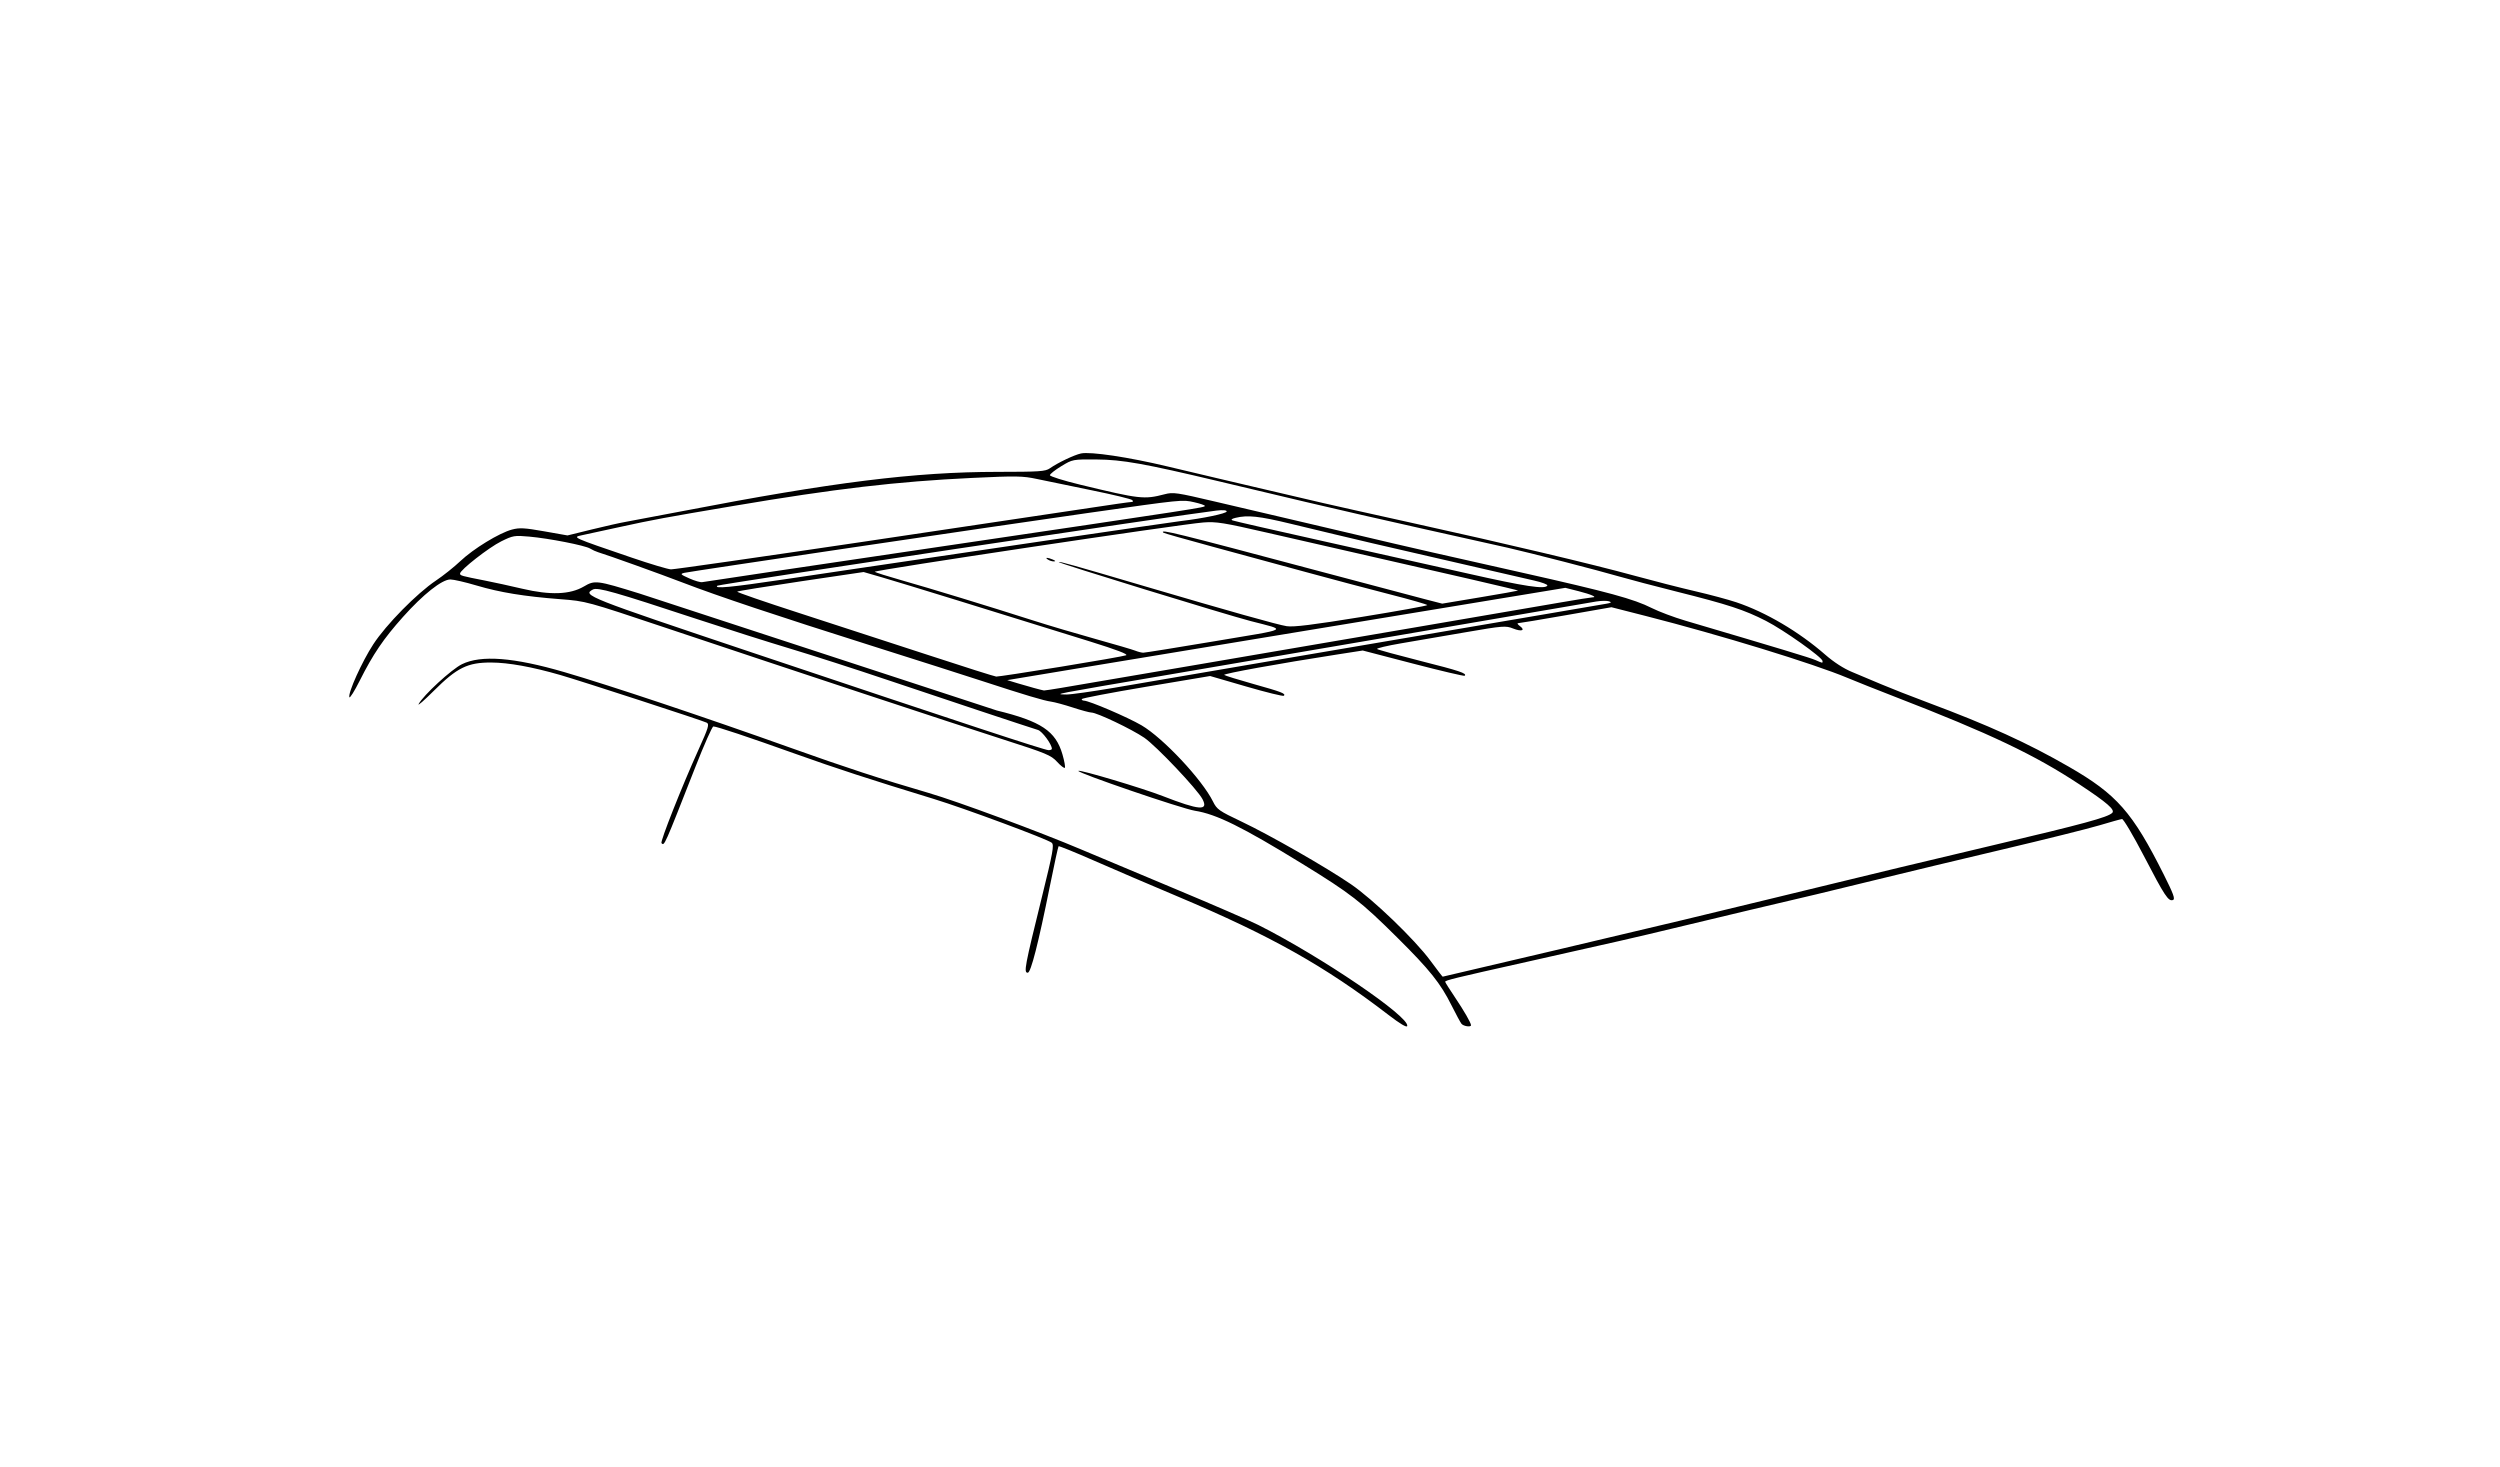 <?xml version="1.0" encoding="UTF-8" standalone="no"?>
<!-- Created with Inkscape (http://www.inkscape.org/) -->

<svg
   xmlns:dc="http://purl.org/dc/elements/1.1/"
   xmlns:cc="http://creativecommons.org/ns#"
   xmlns:rdf="http://www.w3.org/1999/02/22-rdf-syntax-ns#"
   xmlns:svg="http://www.w3.org/2000/svg"
   xmlns="http://www.w3.org/2000/svg"
   xmlns:sodipodi="http://sodipodi.sourceforge.net/DTD/sodipodi-0.dtd"
   xmlns:inkscape="http://www.inkscape.org/namespaces/inkscape"
   width="451.556mm"
   height="264.936mm"
   viewBox="0 0 1600 938.75"
   id="svg2"
   version="1.1"
   inkscape:version="0.91 r13725"
   inkscape:export-filename="/Users/mariachapa/Google Drive/AnimationistGirl/Freelance 2017/Upwork/36 Emilio Sole/Revs/sketch3.png"
   inkscape:export-xdpi="90"
   inkscape:export-ydpi="90"
   sodipodi:docname="cross-bars-side-rails.svg">
  <defs
     id="defs4" />
  <sodipodi:namedview
     id="base"
     pagecolor="#ffffff"
     bordercolor="#666666"
     borderopacity="1.0"
     inkscape:pageopacity="0.0"
     inkscape:pageshadow="2"
     inkscape:zoom="0.51312502"
     inkscape:cx="543.00707"
     inkscape:cy="469.37497"
     inkscape:document-units="px"
     inkscape:current-layer="layer1"
     showgrid="false"
     fit-margin-top="0"
     fit-margin-left="0"
     fit-margin-right="0"
     fit-margin-bottom="0"
     inkscape:window-width="1320"
     inkscape:window-height="831"
     inkscape:window-x="1093"
     inkscape:window-y="100"
     inkscape:window-maximized="0" />
  <g
     inkscape:groupmode="layer"
     id="layer1"
     inkscape:label="cross bars 1">
    <path
       style="fill:#000000"
       d="m 888.653,649.567 c -40.651,-31.222 -75.409,-50.754 -134.886,-75.795 -17.381,-7.318 -41.535,-17.672 -53.676,-23.008 -12.141,-5.337 -22.315,-9.462 -22.61,-9.167 -0.295,0.295 -2.824,11.906 -5.62,25.804 -7.32,36.376 -12.115,55.144 -14.09,55.144 -2.698,0 -2.027,-3.579 9.252,-49.302 6.837,-27.718 7.679,-32.377 6.112,-33.849 -2.318,-2.179 -55.496,-21.944 -75.543,-28.078 -41.11,-12.578 -62.058,-19.405 -88.248,-28.762 -30.696,-10.967 -50.672,-17.635 -52.798,-17.625 -0.727,0.004 -5.868,11.587 -11.424,25.741 -20.275,51.654 -19.901,50.815 -21.783,48.933 -0.933,-0.933 13.159,-36.512 23.606,-59.6 6.542,-14.459 7.166,-16.516 5.304,-17.505 -2.416,-1.283 -80.203,-26.608 -93.632,-30.484 -18.078,-5.217 -33.162,-7.947 -44.193,-7.996 -15.167,-0.068 -21.91,3.253 -36.82,18.135 -6.105,6.093 -10.473,9.907 -9.706,8.474 3.044,-5.687 21.02,-22.235 27.729,-25.526 12.252,-6.01 33.103,-4.401 65.532,5.056 29.23,8.524 89.778,28.779 144.911,48.474 35.224,12.584 57.537,19.878 88.345,28.882 18.421,5.384 71.147,24.926 97.878,36.278 10.137,4.305 37.405,15.748 60.595,25.429 23.19,9.681 46.754,19.91 52.365,22.731 40.051,20.137 97.272,58.986 95.355,64.739 -0.353,1.058 -4.594,-1.469 -11.955,-7.122 z m 46.731,5.709 c -0.704,-0.874 -3.569,-6.165 -6.366,-11.758 -7.16,-14.318 -13.955,-22.81 -34.815,-43.515 -23.262,-23.088 -29.698,-28.088 -60.638,-47.103 -38.501,-23.662 -55.103,-31.868 -68.815,-34.014 -8.314,-1.301 -75.762,-24.387 -74.611,-25.538 0.91,-0.91 40.832,11.004 53.863,16.075 23.682,9.215 29.599,9.682 25.583,2.017 -3.311,-6.32 -29.636,-34.09 -37.25,-39.294 -8.025,-5.486 -30.325,-16.106 -33.841,-16.116 -1.134,-0.004 -6.472,-1.446 -11.862,-3.205 -5.39,-1.759 -11.612,-3.446 -13.827,-3.749 -4.723,-0.645 -16.863,-4.272 -44.068,-13.165 -10.837,-3.542 -42.583,-13.673 -70.549,-22.513 -61.313,-19.381 -98.611,-31.845 -120.759,-40.354 -14.9,-5.724 -48.226,-17.696 -54.659,-19.634 -1.398,-0.421 -3.686,-1.468 -5.085,-2.325 -3.268,-2.004 -26.354,-6.532 -39.086,-7.665 -9.314,-0.83 -10.282,-0.664 -17.796,3.038 -7.878,3.882 -26.378,18.346 -26.378,20.624 0,1.293 0.866,1.537 15.889,4.471 5.593,1.092 16.422,3.46 24.064,5.26 17.813,4.197 30.441,3.731 39.283,-1.45 7.076,-4.147 8.13,-4.012 35.803,4.561 l 228.497,74.792 c 28.382,6.946 37.665,13.15 42.001,28.068 1.257,4.325 1.945,8.204 1.529,8.62 -0.416,0.416 -2.654,-1.316 -4.973,-3.847 -3.852,-4.204 -6.849,-5.447 -34.579,-14.34 -32.717,-10.492 -133.942,-43.977 -215.949,-71.435 -50.703,-16.977 -50.892,-17.028 -67.297,-18.289 -23.236,-1.786 -38.737,-4.317 -53.74,-8.775 -7.144,-2.123 -14.666,-3.859 -16.717,-3.859 -5.377,0 -17.415,9.527 -30.37,24.036 -12.477,13.974 -19.069,23.692 -27.668,40.793 -3.34,6.642 -6.311,11.384 -6.603,10.539 -0.959,-2.777 8.076,-22.778 15.287,-33.839 8.242,-12.644 27.909,-32.645 40.163,-40.844 4.614,-3.088 11.595,-8.652 15.512,-12.365 8.353,-7.918 24.918,-18.057 33.059,-20.234 4.849,-1.297 8.001,-1.128 20.651,1.107 l 14.928,2.638 15.508,-3.818 c 8.529,-2.1 18.368,-4.304 21.864,-4.899 3.496,-0.595 19.798,-3.674 36.228,-6.843 96.204,-18.555 148.566,-25.086 201.445,-25.125 27.146,-0.02 30.826,-0.27 33.685,-2.285 5.013,-3.533 15.517,-8.543 19.893,-9.489 6.056,-1.309 30.528,2.354 55.203,8.262 12.198,2.921 26.754,6.37 32.347,7.665 5.593,1.295 15.031,3.513 20.974,4.927 11.021,2.623 21.564,5.091 46.397,10.859 7.69,1.786 33.431,7.54 57.202,12.786 59.609,13.156 115.25,26.358 141.862,33.661 12.306,3.377 29.939,7.888 39.186,10.025 9.247,2.137 21.077,5.317 26.289,7.066 18.825,6.319 40.051,18.832 56.864,33.52 5.484,4.791 11.827,8.887 17.16,11.08 4.653,1.913 13.037,5.44 18.63,7.836 5.593,2.397 19.035,7.669 29.872,11.716 38.938,14.543 63.804,25.864 90.251,41.088 30.714,17.68 40.725,29.059 60.803,69.112 6.178,12.323 7.359,15.59 5.849,16.169 -2.901,1.113 -5.254,-2.445 -18.624,-28.169 -6.805,-13.093 -13.102,-23.73 -13.993,-23.638 -0.891,0.091 -7.364,1.893 -14.384,4.003 -7.02,2.11 -34.763,9.028 -61.651,15.373 -26.887,6.345 -63.187,15.054 -80.665,19.354 -17.478,4.3 -34.925,8.538 -38.77,9.418 -11.589,2.653 -71.817,16.964 -91.523,21.746 -22.264,5.404 -38.455,9.113 -94.065,21.548 -46.529,10.405 -52.117,11.77 -52.117,12.731 0,0.354 2.776,4.765 6.169,9.802 5.9,8.76 10.356,16.502 10.356,17.993 0,1.374 -4.798,0.668 -6.054,-0.89 z m 63.566,-47.961 c 70.85,-16.716 90.688,-21.458 135.703,-32.44 10.137,-2.473 27.87,-6.781 39.406,-9.574 11.536,-2.792 30.412,-7.364 41.948,-10.159 11.536,-2.795 38.992,-9.334 61.015,-14.531 56.369,-13.301 71.838,-17.508 74.783,-20.337 2.042,-1.962 -3.091,-6.445 -20.759,-18.132 -28.807,-19.056 -57.382,-32.637 -118.217,-56.185 -11.186,-4.33 -24.915,-9.791 -30.508,-12.135 -21.867,-9.166 -81.17,-27.366 -128.881,-39.553 l -22.105,-5.646 -29.102,5.1 c -16.006,2.805 -29.764,5.1 -30.573,5.1 -0.809,0 -0.361,0.811 0.995,1.803 3.845,2.812 1.202,3.814 -4.277,1.621 -4.684,-1.874 -6.282,-1.749 -30.242,2.372 -13.913,2.393 -32.603,5.601 -41.533,7.129 -8.93,1.528 -15.794,3.159 -15.254,3.624 0.54,0.465 12.995,3.886 27.676,7.602 25.253,6.391 29.956,7.967 28.408,9.514 -0.362,0.362 -15.197,-3.126 -32.965,-7.752 l -32.306,-8.411 -16.525,2.569 c -36.833,5.726 -73.021,12.278 -72.131,13.058 0.52,0.456 8.849,3.045 18.507,5.753 18.334,5.14 21.052,6.188 19.66,7.58 -0.462,0.462 -11.269,-2.192 -24.016,-5.897 l -23.176,-6.737 -41.094,6.905 c -22.602,3.798 -41.094,7.341 -41.094,7.873 0,0.533 0.615,0.968 1.367,0.968 3.271,0 28.075,10.618 36.938,15.812 13.827,8.104 38.772,34.707 45.717,48.758 2.503,5.063 3.826,5.997 18.129,12.791 18.279,8.683 54.023,29.127 70.05,40.065 14.179,9.677 40.94,35.413 50.969,49.017 4.148,5.627 7.682,10.234 7.852,10.238 0.17,0.004 34.205,-7.989 75.633,-17.763 z M 673.204,479.222 c -0.064,-2.915 -6.202,-11.218 -8.906,-12.048 -6.603,-2.025 -61.856,-20.385 -96.578,-32.091 -19.925,-6.718 -47.668,-15.646 -61.651,-19.84 -13.983,-4.194 -40.867,-12.72 -59.744,-18.947 -53.283,-17.575 -63.913,-20.595 -66.892,-19 -6.866,3.674 -3.959,4.824 101.86,40.31 134.787,45.199 186.967,62.387 189.707,62.488 1.223,0.045 2.215,-0.347 2.204,-0.872 z m 39.796,-39.033 c 28.619,-4.895 68.288,-11.685 96.238,-16.471 10.137,-1.736 33.876,-5.783 52.753,-8.994 61.542,-10.468 92.219,-15.699 127.115,-21.678 18.877,-3.234 36.298,-6.212 38.715,-6.617 3.408,-0.572 3.858,-0.925 2.006,-1.575 -1.313,-0.461 -5.007,-0.415 -8.207,0.102 -6.083,0.982 -62.153,10.589 -88.444,15.154 -8.39,1.457 -28.41,4.886 -44.49,7.62 -37.068,6.303 -67.547,11.514 -96.607,16.515 -12.584,2.166 -32.605,5.596 -44.49,7.622 -75.206,12.823 -73.261,12.446 -65.095,12.616 2.65,0.055 16.378,-1.877 30.508,-4.294 z m -33.419,-0.016 c 28.953,-4.888 72.513,-12.32 89.616,-15.29 10.487,-1.821 32.224,-5.546 48.304,-8.278 45.953,-7.807 72.186,-12.295 92.794,-15.873 10.487,-1.821 30.508,-5.255 44.49,-7.632 13.983,-2.377 33.84,-5.779 44.127,-7.561 10.287,-1.782 19.392,-3.24 20.232,-3.24 3.461,0 -0.752,-1.882 -8.772,-3.919 l -8.554,-2.173 -56.566,9.339 c -31.111,5.136 -91.745,15.145 -134.742,22.242 -42.997,7.097 -97.91,16.185 -122.03,20.197 l -43.855,7.294 6.991,2.116 c 6.463,1.956 15.024,4.294 16.525,4.512 0.35,0.051 5.498,-0.728 11.44,-1.732 z m -0.676,-13.447 c 21.695,-3.529 40.493,-6.833 41.773,-7.341 1.599,-0.635 -5.754,-3.444 -23.516,-8.984 C 639.165,392.314 576.521,373.003 564.985,369.655 l -12.269,-3.56 -40.134,5.95 c -22.074,3.273 -40.427,6.243 -40.784,6.601 -0.358,0.358 17.503,6.519 39.691,13.692 22.188,7.173 59.218,19.23 82.289,26.794 23.071,7.564 42.788,13.811 43.814,13.882 1.026,0.071 19.617,-2.759 41.312,-6.288 z m 487.526,-3.669 c 0,-2.259 -24.828,-19.867 -36.228,-25.693 -13.858,-7.082 -24.068,-10.427 -57.202,-18.74 -13.983,-3.508 -30.571,-7.876 -36.863,-9.707 -13.412,-3.902 -56.558,-15.031 -71.184,-18.361 -5.593,-1.273 -29.618,-6.643 -53.388,-11.933 -23.77,-5.29 -57.805,-13.081 -75.633,-17.315 -17.828,-4.233 -42.997,-10.212 -55.93,-13.286 -47.773,-11.354 -61.738,-13.847 -78.211,-13.963 -15.272,-0.107 -15.297,-0.102 -22.563,4.293 -4.001,2.42 -7.274,5.019 -7.274,5.776 0,0.757 8.723,3.488 19.385,6.069 38.154,9.237 40.882,9.547 53.969,6.135 5.562,-1.45 7.458,-1.174 32.787,4.78 5.593,1.315 32.478,7.62 59.744,14.011 27.266,6.391 51.863,12.171 54.659,12.844 8.146,1.96 29.725,6.858 81.334,18.461 55.73,12.529 71.794,16.91 83.28,22.71 4.544,2.295 14.269,5.947 21.609,8.115 61.315,18.112 79.676,23.672 83.107,25.166 4.855,2.113 4.602,2.078 4.602,0.638 z M 777.459,410.378 c 49.081,-8.235 46.473,-6.762 22.881,-12.916 -15.982,-4.169 -123.327,-37.172 -122.757,-37.742 0.5,-0.5 8.687,1.804 56.022,15.769 52.138,15.382 84.475,24.472 89.897,25.27 4.485,0.66 16.608,-0.838 47.985,-5.929 23.091,-3.747 41.984,-7.152 41.985,-7.567 5.9e-4,-0.415 -10.724,-3.496 -23.833,-6.846 -13.109,-3.351 -37.276,-9.763 -53.706,-14.249 -16.43,-4.487 -43.579,-11.871 -60.332,-16.411 -16.753,-4.539 -30.72,-8.513 -31.037,-8.83 -2.435,-2.435 6.421,-0.249 99.632,24.59 31.461,8.384 62.066,16.497 68.011,18.029 l 10.809,2.785 24.147,-4.032 c 13.281,-2.218 24.279,-4.162 24.44,-4.322 0.259,-0.256 -45.545,-10.871 -107.704,-24.961 -11.536,-2.615 -35.251,-8.038 -52.701,-12.051 -28.153,-6.475 -32.779,-7.217 -41.066,-6.591 -14.507,1.097 -211.316,30.637 -210.302,31.565 0.495,0.453 8.337,2.927 17.426,5.498 17.898,5.063 55.505,16.557 83.896,25.643 9.788,3.132 27.806,8.482 40.041,11.887 12.235,3.406 23.675,6.77 25.423,7.477 1.748,0.706 4.036,1.286 5.085,1.288 1.049,0.003 21.641,-3.307 45.761,-7.354 z M 670.683,358.146 c -2.324,-1.502 -0.317,-1.502 3.178,0 1.676,0.72 1.893,1.116 0.636,1.162 -1.049,0.038 -2.765,-0.485 -3.813,-1.162 z M 501.266,370.89 c 18.722,-2.778 39.76,-5.908 46.751,-6.956 54.075,-8.1 202.219,-29.827 207.833,-30.48 13.846,-1.611 29.236,-4.836 29.236,-6.126 0,-0.839 -2.42,-1.034 -6.674,-0.539 -21.964,2.557 -318.32,47.161 -319.312,48.059 -2.288,2.07 8.129,1.092 42.166,-3.958 z m 489.046,3.885 c 0.397,-0.642 -3.431,-2.096 -8.505,-3.232 -5.075,-1.136 -12.658,-2.882 -16.853,-3.881 -4.195,-0.999 -19.067,-4.425 -33.05,-7.613 -42.953,-9.793 -65.332,-15.045 -105.913,-24.854 -20.252,-4.895 -27.421,-5.668 -35.184,-3.793 -2.602,0.629 -3.208,1.165 -1.907,1.688 1.049,0.422 26.789,6.308 57.202,13.08 30.412,6.772 72.455,16.188 93.429,20.923 36.675,8.28 49.237,10.18 50.781,7.682 z m -392.72,-24.288 c 172.298,-25.498 173.512,-25.685 173.512,-26.724 0,-0.443 -3.079,-1.494 -6.843,-2.336 -7.724,-1.729 -6.843,-1.818 -68.155,6.905 -58.257,8.288 -254.404,37.373 -258.043,38.263 -2.93,0.717 -2.687,0.997 3.133,3.601 3.471,1.553 7.189,2.621 8.262,2.374 1.073,-0.247 67.733,-10.184 148.133,-22.083 z m -44.852,-3.795 c 65.917,-9.795 131.004,-19.52 144.637,-21.611 13.633,-2.09 25.617,-3.8 26.631,-3.8 1.197,7e-4 1.409,-0.433 0.604,-1.238 -0.681,-0.681 -12.379,-3.506 -25.995,-6.276 -13.616,-2.771 -29.332,-6.016 -34.925,-7.213 -9.194,-1.967 -13.178,-2.032 -41.558,-0.686 -48.172,2.285 -87.604,6.909 -152.329,17.865 -45.266,7.662 -51.04,8.733 -73.689,13.665 -11.536,2.512 -22.261,4.842 -23.834,5.178 -6.112,1.305 -6.256,1.241 32.096,14.329 11.885,4.056 23.163,7.424 25.061,7.485 1.898,0.06 57.384,-7.904 123.301,-17.7 z"
       id="path3466"
       inkscape:connector-curvature="0"
       sodipodi:nodetypes="ssscsssssscscsssssssssssssssssssssssscsssssssssssssccscsssssssssssssscsssssssssssssscsssscsscssssssssssssssscsssscsssssscssscssssscsssssssscscsssssscccsssscssssssccsssssssscssscscsccsscsssscccsssssssssssssssssssssssssssssssssscscssscsssscssscsssssssscssssscsscsssssssssscssssssssss" />
  </g>
</svg>
